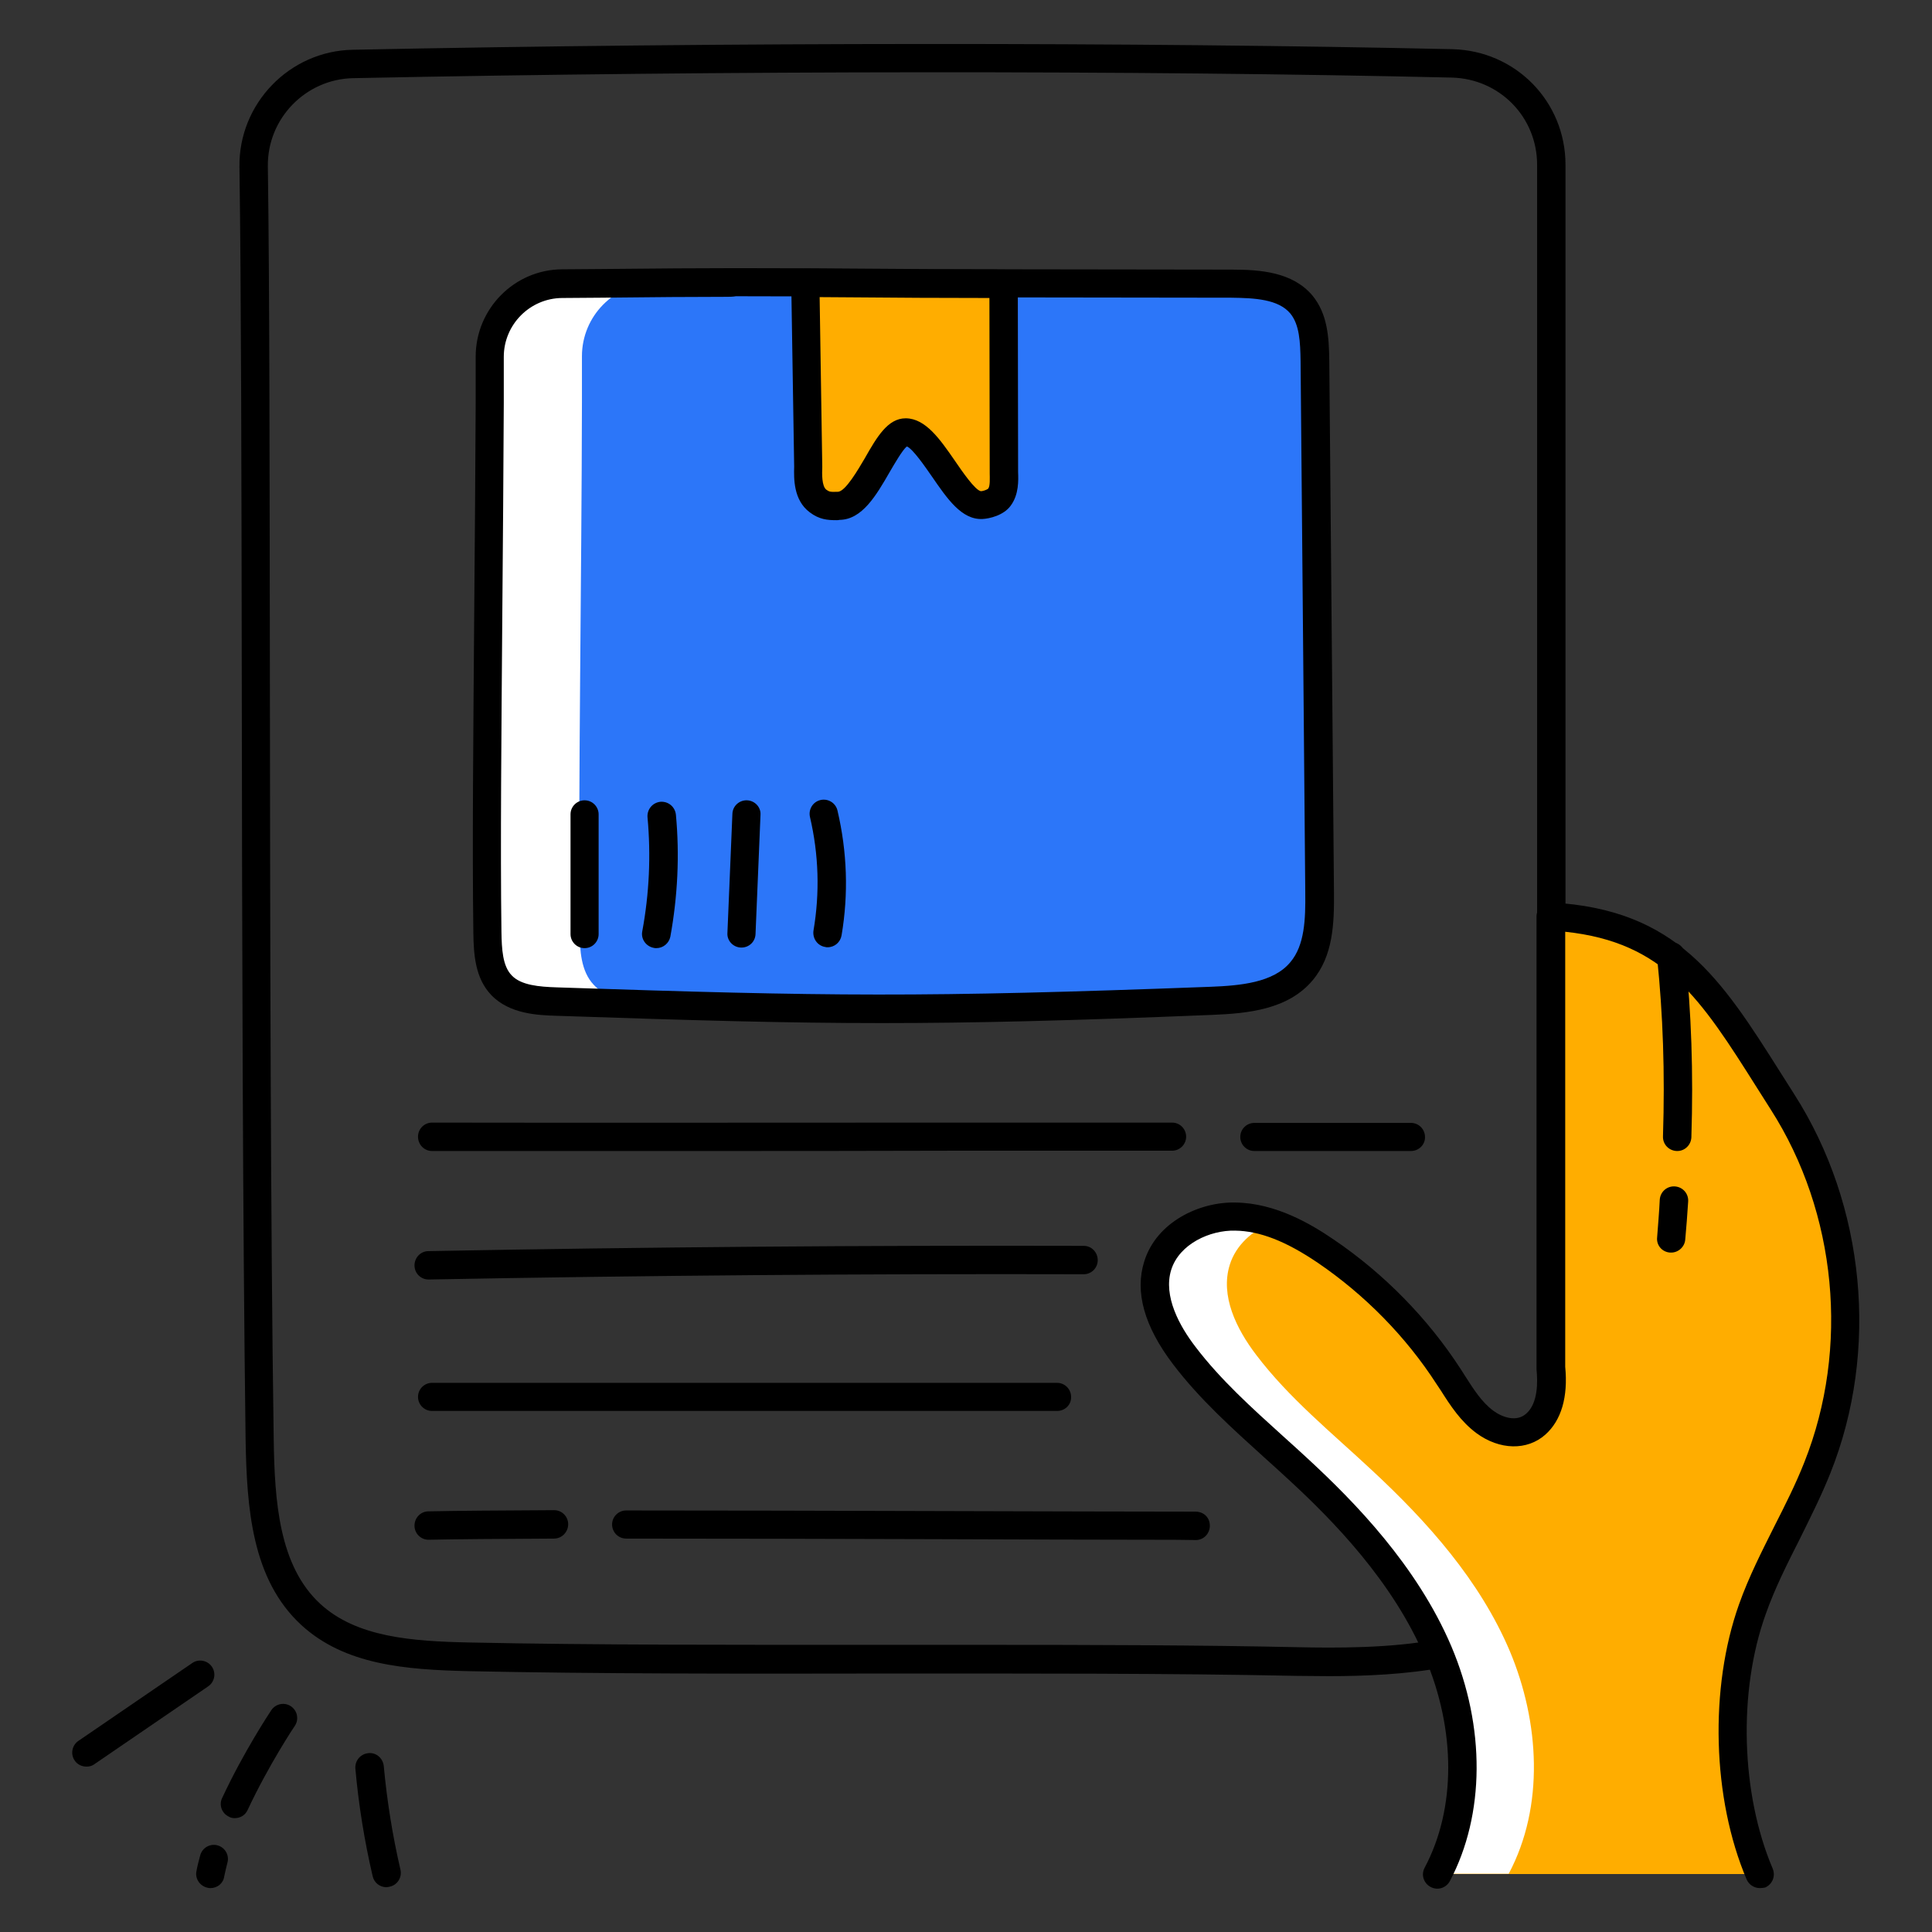 <svg id="Layer_1" enable-background="new 0 0 66 66" viewBox="0 0 66 66" xmlns="http://www.w3.org/2000/svg" width="300" height="300" version="1.1" xmlns:xlink="http://www.w3.org/1999/xlink" xmlns:svgjs="http://svgjs.dev/svgjs"><rect x="0" y="0" width="66" height="66" fill="#333333" stroke="none"/><g width="100%" height="100%" transform="matrix(1,0,0,1,0,0)"><g><g><g><g><g><g><path d="m45.41 57.26c-.41 0-.8-.01-1.14-.01-4.23-.09-9.25-.08-14.11-.08-4.86.01-9.89.01-14.13-.08-2.18-.05-4.25-.21-5.74-1.58-1.69-1.56-1.86-3.99-1.9-6.34-.1-7.47-.12-17.2-.13-25.78-.01-6.96-.02-13.54-.08-17.69-.03-2.16 1.71-3.96 3.87-4 12.77-.26 26.81-.26 37.56-.02 2.17.05 3.87 1.79 3.87 3.95v46.21c0 1.1-.34 2.16-.98 3.05-.78 1.09-1.91 1.82-3.19 2.07-1.26.24-2.69.3-3.9.3zm-11.8-1.07c3.74 0 7.44.01 10.68.08 1.32.03 3.25.04 4.84-.27 1.03-.2 1.95-.79 2.58-1.68.52-.73.8-1.59.8-2.49v-46.2c0-1.63-1.28-2.94-2.92-2.98-10.74-.25-24.77-.24-37.52.02-1.63.03-2.94 1.38-2.92 3.01.06 4.16.06 10.74.07 17.7.01 8.58.02 18.3.13 25.77.03 2.14.18 4.34 1.59 5.64 1.24 1.14 3.12 1.28 5.11 1.32 4.23.09 9.25.08 14.11.08z" fill="#000000" fill-opacity="1" data-original-color="#000000ff" stroke="none" stroke-opacity="1"/></g></g></g></g></g><g><g><g><g><path d="m52.99 31.31c4.34.24 5.58 2.67 7.92 6.33s2.79 8.46 1.19 12.49c-.66 1.65-1.62 3.16-2.22 4.83-.99 2.75-.9 6.37.25 9.06h-11.01c1.23-2.31 1.05-5.19.03-7.6s-2.81-4.42-4.73-6.2c-1.36-1.26-2.82-2.45-3.95-3.93-.67-.88-1.23-2.01-.9-3.07.34-1.07 1.53-1.69 2.65-1.67s2.17.56 3.09 1.18c1.67 1.13 3.1 2.59 4.2 4.28.36.56.7 1.16 1.23 1.55.54.39 1.24.51 1.74.08.51-.45.58-1.25.51-1.93z" fill="#ffad00" fill-opacity="1" data-original-color="#ffad00ff" stroke="none" stroke-opacity="1"/></g><g><path d="m51.54 64.01h-2.42c1.23-2.31 1.05-5.19.03-7.6s-2.81-4.42-4.73-6.2c-1.36-1.26-2.82-2.45-3.94-3.93-.67-.88-1.24-2.01-.9-3.07.33-1.07 1.53-1.69 2.65-1.67.42.01.83.09 1.23.22-.67.27-1.24.77-1.45 1.45-.33 1.06.23 2.19.9 3.07 1.12 1.48 2.58 2.66 3.94 3.93 1.92 1.78 3.71 3.79 4.73 6.2 1.01 2.41 1.19 5.29-.04 7.6z" fill="#ffffff" fill-opacity="1" data-original-color="#ffffffff" stroke="none" stroke-opacity="1"/></g><g><path d="m60.12 64.5c-.19 0-.37-.11-.45-.29-1.18-2.77-1.28-6.55-.26-9.41.33-.93.78-1.81 1.21-2.67.36-.71.73-1.44 1.02-2.18 1.55-3.9 1.11-8.52-1.15-12.05l-.45-.71c-1.95-3.09-3.17-5-6.57-5.36v14.86c.1 1.03-.13 1.83-.68 2.32-.62.55-1.56.53-2.35-.05-.54-.4-.89-.94-1.22-1.46l-.14-.21c-1.05-1.63-2.46-3.06-4.06-4.15-1.09-.74-1.99-1.09-2.83-1.1-.85-.02-1.9.45-2.18 1.34-.28.9.29 1.93.83 2.63.85 1.12 1.94 2.1 2.99 3.05.3.27.6.54.9.82 1.52 1.41 3.67 3.59 4.85 6.36 1.17 2.76 1.15 5.75-.05 8.02-.13.24-.42.33-.66.2s-.33-.42-.2-.66c1.07-2.01 1.07-4.69.01-7.18-1.1-2.6-3.16-4.69-4.61-6.03-.29-.27-.59-.54-.89-.81-1.08-.98-2.2-1.98-3.11-3.18-.98-1.29-1.31-2.47-.98-3.51.42-1.35 1.89-2.04 3.12-2.01 1.37.02 2.57.73 3.36 1.27 1.71 1.16 3.21 2.69 4.33 4.42l.14.22c.3.47.58.91.97 1.2.31.23.8.4 1.13.1.41-.36.39-1.1.35-1.51 0-.02 0-.03 0-.05v-15.42c0-.13.05-.26.15-.35s.23-.14.36-.13c4.3.24 5.79 2.59 7.85 5.85l.45.71c2.42 3.79 2.9 8.75 1.23 12.93-.31.78-.69 1.53-1.05 2.26-.42.83-.85 1.68-1.16 2.56-.95 2.64-.85 6.14.24 8.7.1.25-.01.53-.26.64-.05.01-.11.02-.18.02z" fill="#000000" fill-opacity="1" data-original-color="#000000ff" stroke="none" stroke-opacity="1"/></g></g></g><g><path d="m57.09 42.79c-.01 0-.03 0-.04 0-.27-.02-.47-.25-.44-.52.03-.42.07-.85.09-1.29.02-.27.25-.47.52-.45s.47.25.45.52c-.03.45-.06.88-.1 1.3-.02.24-.23.44-.48.44z" fill="#000000" fill-opacity="1" data-original-color="#000000ff" stroke="none" stroke-opacity="1"/></g><g><path d="m57.3 39.32c-.01 0-.01 0-.02 0-.27-.01-.48-.23-.47-.5.07-2.18 0-4.17-.2-6.1-.03-.27.16-.51.43-.53.27-.03.5.16.53.43.21 1.97.28 4.01.21 6.23-.01.26-.22.47-.48.47z" fill="#000000" fill-opacity="1" data-original-color="#000000ff" stroke="none" stroke-opacity="1"/></g></g><g><g><path d="m7.19 64.5c-.03 0-.06 0-.09-.01-.26-.05-.44-.3-.39-.56.03-.18.08-.36.13-.55.07-.26.34-.41.59-.34.26.07.41.34.34.59-.04.16-.08.32-.11.47-.03.24-.24.4-.47.4z" fill="#000000" fill-opacity="1" data-original-color="#000000ff" stroke="none" stroke-opacity="1"/></g><g><path d="m8.02 62.11c-.07 0-.14-.01-.2-.05-.24-.11-.35-.4-.23-.64.74-1.59 1.64-2.94 1.68-3 .15-.22.45-.28.67-.13s.28.45.13.67c-.01.01-.9 1.35-1.61 2.87-.08.18-.25.28-.44.28z" fill="#000000" fill-opacity="1" data-original-color="#000000ff" stroke="none" stroke-opacity="1"/></g><g><path d="m13.2 64.47c-.22 0-.42-.15-.47-.38-.28-1.2-.48-2.44-.59-3.67-.02-.27.17-.5.44-.53s.5.17.53.44c.11 1.19.3 2.38.57 3.54.06.26-.1.52-.36.58-.05.01-.09.02-.12.02z" fill="#000000" fill-opacity="1" data-original-color="#000000ff" stroke="none" stroke-opacity="1"/></g><g><path d="m2.95 60.35c-.15 0-.31-.07-.4-.21-.15-.22-.09-.52.13-.67l3.89-2.66c.22-.15.52-.09.67.13s.09.52-.13.67l-3.89 2.66c-.08.06-.17.08-.27.08z" fill="#000000" fill-opacity="1" data-original-color="#000000ff" stroke="none" stroke-opacity="1"/></g></g><g><g><g><path d="m45.07 30.5c.01.94-.01 1.97-.62 2.7-.72.85-1.97.97-3.08 1.01-9.63.36-12.76.34-22.37.02-.67-.02-1.42-.08-1.88-.56-.44-.47-.47-1.17-.48-1.82-.06-4.75.06-12.01.08-18.07 0-.54 0-1.07 0-1.58 0-1.37 1.11-2.49 2.47-2.5 2.82-.02 4.47-.04 5.94-.04 4.44.01 5.11.03 9.55.04 2.46 0 4.91.01 7.37.01.86 0 1.84.05 2.39.71.43.52.46 1.26.46 1.93 0 .49.01.98.01 1.47.07 5.82.12 10.86.16 16.68z" fill="#2c76f9" fill-opacity="1" data-original-color="#8d77e6ff" stroke="none" stroke-opacity="1"/></g></g><g><g><g><path d="m34.29 16.15c.01.28.01.61-.16.84-.11.15-.41.26-.6.27-.86.04-1.73-2.48-2.58-2.49-.71-.01-1.35 2.51-2.28 2.52-.3 0-.48.01-.72-.17-.33-.25-.34-.73-.33-1.16l-.1-6.3c2.42.01 3.57.03 6.77.04z" fill="#ffad00" fill-opacity="1" data-original-color="#ffad00ff" stroke="none" stroke-opacity="1"/></g></g></g><g><path d="m24.73 9.65c-.7.01-1.48.01-2.38.02-1.37.01-2.47 1.13-2.47 2.5v1.58c-.01 6.06-.13 13.32-.08 18.07.01.64.04 1.35.48 1.82.33.35.79.56 1.27.66-.8-.02-1.64-.05-2.54-.08-.67-.02-1.42-.08-1.88-.56-.44-.47-.47-1.18-.48-1.82-.06-4.75.06-12.01.08-18.07 0-.54 0-1.07 0-1.58 0-1.37 1.11-2.49 2.47-2.5 2.55-.02 4.16-.04 5.53-.04z" fill="#ffffff" fill-opacity="1" data-original-color="#ffffffff" stroke="none" stroke-opacity="1"/></g><g><g><path d="m30.11 34.95c-3.24 0-6.39-.09-11.12-.25-.59-.02-1.58-.05-2.21-.71-.55-.58-.6-1.38-.61-2.15-.04-2.97 0-6.83.03-10.92.02-2.42.04-4.87.05-7.16v-1.58c0-1.63 1.32-2.97 2.95-2.98l1.33-.01c2.04-.02 3.4-.03 4.62-.03 2.22 0 3.5.01 4.78.02s2.55.02 4.77.02l7.37.01c.98 0 2.08.08 2.76.88.52.63.57 1.42.58 2.24l.06 6.71c.03 3.78.07 7.43.1 11.44.01 1.07-.03 2.18-.73 3.01-.84 1-2.21 1.13-3.43 1.18-4.89.2-8.14.28-11.3.28zm-5.32-24.81c-1.13 0-2.41.01-4.26.03l-1.33.01c-1.1.01-1.99.91-1.99 2.01v1.58c-.01 2.28-.03 4.74-.05 7.16-.03 4.09-.07 7.95-.03 10.9.01.6.04 1.17.35 1.49.32.34.94.39 1.54.41 9.31.31 12.48.35 22.34-.02 1.01-.04 2.14-.14 2.72-.84.49-.58.52-1.46.51-2.38-.03-4.01-.07-7.65-.1-11.44l-.06-6.71c-.01-.67-.04-1.25-.35-1.63-.41-.49-1.22-.53-2.02-.54l-7.37-.01c-2.22 0-3.5-.01-4.78-.02s-2.55-.02-4.77-.02c-.11.02-.23.02-.35.02z" fill="#000000" fill-opacity="1" data-original-color="#000000ff" stroke="none" stroke-opacity="1"/></g></g><g><path d="m22.42 32.39c-.03 0-.06 0-.09-.01-.26-.05-.44-.3-.39-.56.24-1.29.3-2.6.18-3.9-.02-.27.17-.5.44-.53.27-.02.5.17.53.44.13 1.39.06 2.79-.19 4.17-.05.23-.25.39-.48.39z" fill="#000000" fill-opacity="1" data-original-color="#000000ff" stroke="none" stroke-opacity="1"/></g><g><path d="m25.33 32.37c-.01 0-.01 0-.02 0-.27-.01-.48-.24-.46-.5l.17-4.07c.01-.27.24-.47.5-.46.27.01.48.24.46.5l-.17 4.07c-.01.26-.22.46-.48.46z" fill="#000000" fill-opacity="1" data-original-color="#000000ff" stroke="none" stroke-opacity="1"/></g><g><path d="m28.27 32.36c-.03 0-.05 0-.08-.01-.26-.04-.44-.29-.4-.56.22-1.29.18-2.6-.12-3.88-.06-.26.1-.52.36-.58s.52.1.58.36c.33 1.41.38 2.84.14 4.26-.04.24-.24.41-.48.41z" fill="#000000" fill-opacity="1" data-original-color="#000000ff" stroke="none" stroke-opacity="1"/></g><g><g><g><path d="m28.58 17.77c-.31 0-.59-.02-.92-.27-.56-.42-.54-1.16-.53-1.56l-.1-6.27c0-.13.05-.26.14-.35s.21-.15.35-.14l1.96.01c1.36.01 2.59.02 4.81.02.27 0 .48.22.48.48l.01 6.44c.01.27.03.76-.25 1.14-.24.34-.74.45-.97.46-.71.03-1.2-.69-1.73-1.46-.23-.33-.64-.93-.85-1.02-.15.12-.42.59-.59.88-.46.8-.94 1.62-1.71 1.63-.04.01-.07.01-.1.01zm-.58-7.62.09 5.8c-.01.23-.02.66.14.78.1.07.13.08.39.07.26 0 .7-.77.92-1.14.42-.74.79-1.37 1.4-1.37h.01c.67.01 1.16.71 1.67 1.45.24.35.69 1.01.89 1.04.07 0 .21-.05.25-.09.07-.09.05-.38.05-.52 0-.01 0-.01 0-.02l-.01-5.97c-1.92 0-3.07-.01-4.33-.02z" fill="#000000" fill-opacity="1" data-original-color="#000000ff" stroke="none" stroke-opacity="1"/></g></g></g></g><g><path d="m19.97 32.39c-.27 0-.48-.22-.48-.48v-4.09c0-.27.22-.48.48-.48.27 0 .48.22.48.48v4.09c0 .26-.21.48-.48.48z" fill="#000000" fill-opacity="1" data-original-color="#000000ff" stroke="none" stroke-opacity="1"/></g><g><g><g><path d="m48.2 39.32h-5.35c-.27 0-.48-.22-.48-.48 0-.27.22-.48.48-.48h5.35c.27 0 .48.22.48.48.01.26-.21.48-.48.48z" fill="#000000" fill-opacity="1" data-original-color="#000000ff" stroke="none" stroke-opacity="1"/></g><g><path d="m23.52 39.32c-3.09 0-6.08 0-8.76 0-.27 0-.48-.22-.48-.49s.22-.48.48-.48c5.27.01 11.79 0 17.84 0h7.44c.27 0 .48.22.48.48 0 .27-.22.48-.48.48h-7.44c-2.98.01-6.08.01-9.08.01z" fill="#000000" fill-opacity="1" data-original-color="#000000ff" stroke="none" stroke-opacity="1"/></g><g><path d="m14.64 43.71c-.26 0-.48-.21-.48-.48s.21-.49.48-.49c7.41-.14 14.94-.2 22.38-.18.27 0 .48.22.48.49s-.22.48-.48.48c-7.45-.02-14.97.04-22.38.18z" fill="#000000" fill-opacity="1" data-original-color="#000000ff" stroke="none" stroke-opacity="1"/></g></g><g><g><path d="m36.11 48.2h-21.35c-.27 0-.48-.22-.48-.48 0-.27.22-.48.48-.48h21.35c.27 0 .48.22.48.48.01.27-.21.48-.48.48z" fill="#000000" fill-opacity="1" data-original-color="#000000ff" stroke="none" stroke-opacity="1"/></g><g><path d="m39.3 52.6c-1.88 0-4.48-.01-7.37-.02-3.46-.01-7.26-.02-10.54-.02-.27 0-.48-.22-.48-.48 0-.27.22-.48.48-.48 3.26 0 7.08.01 10.55.02 3.79.01 7.06.02 8.9.02.29 0 .49.21.49.48s-.21.49-.48.49c-.45-.01-.96-.01-1.55-.01z" fill="#000000" fill-opacity="1" data-original-color="#000000ff" stroke="none" stroke-opacity="1"/></g><g><path d="m14.64 52.6c-.26 0-.48-.21-.48-.48s.21-.49.48-.49c.96-.02 2.37-.03 4.29-.04.27 0 .48.22.48.48 0 .27-.22.49-.48.49-1.93.01-3.32.02-4.29.04z" fill="#000000" fill-opacity="1" data-original-color="#000000ff" stroke="none" stroke-opacity="1"/></g></g></g></g></g></svg>